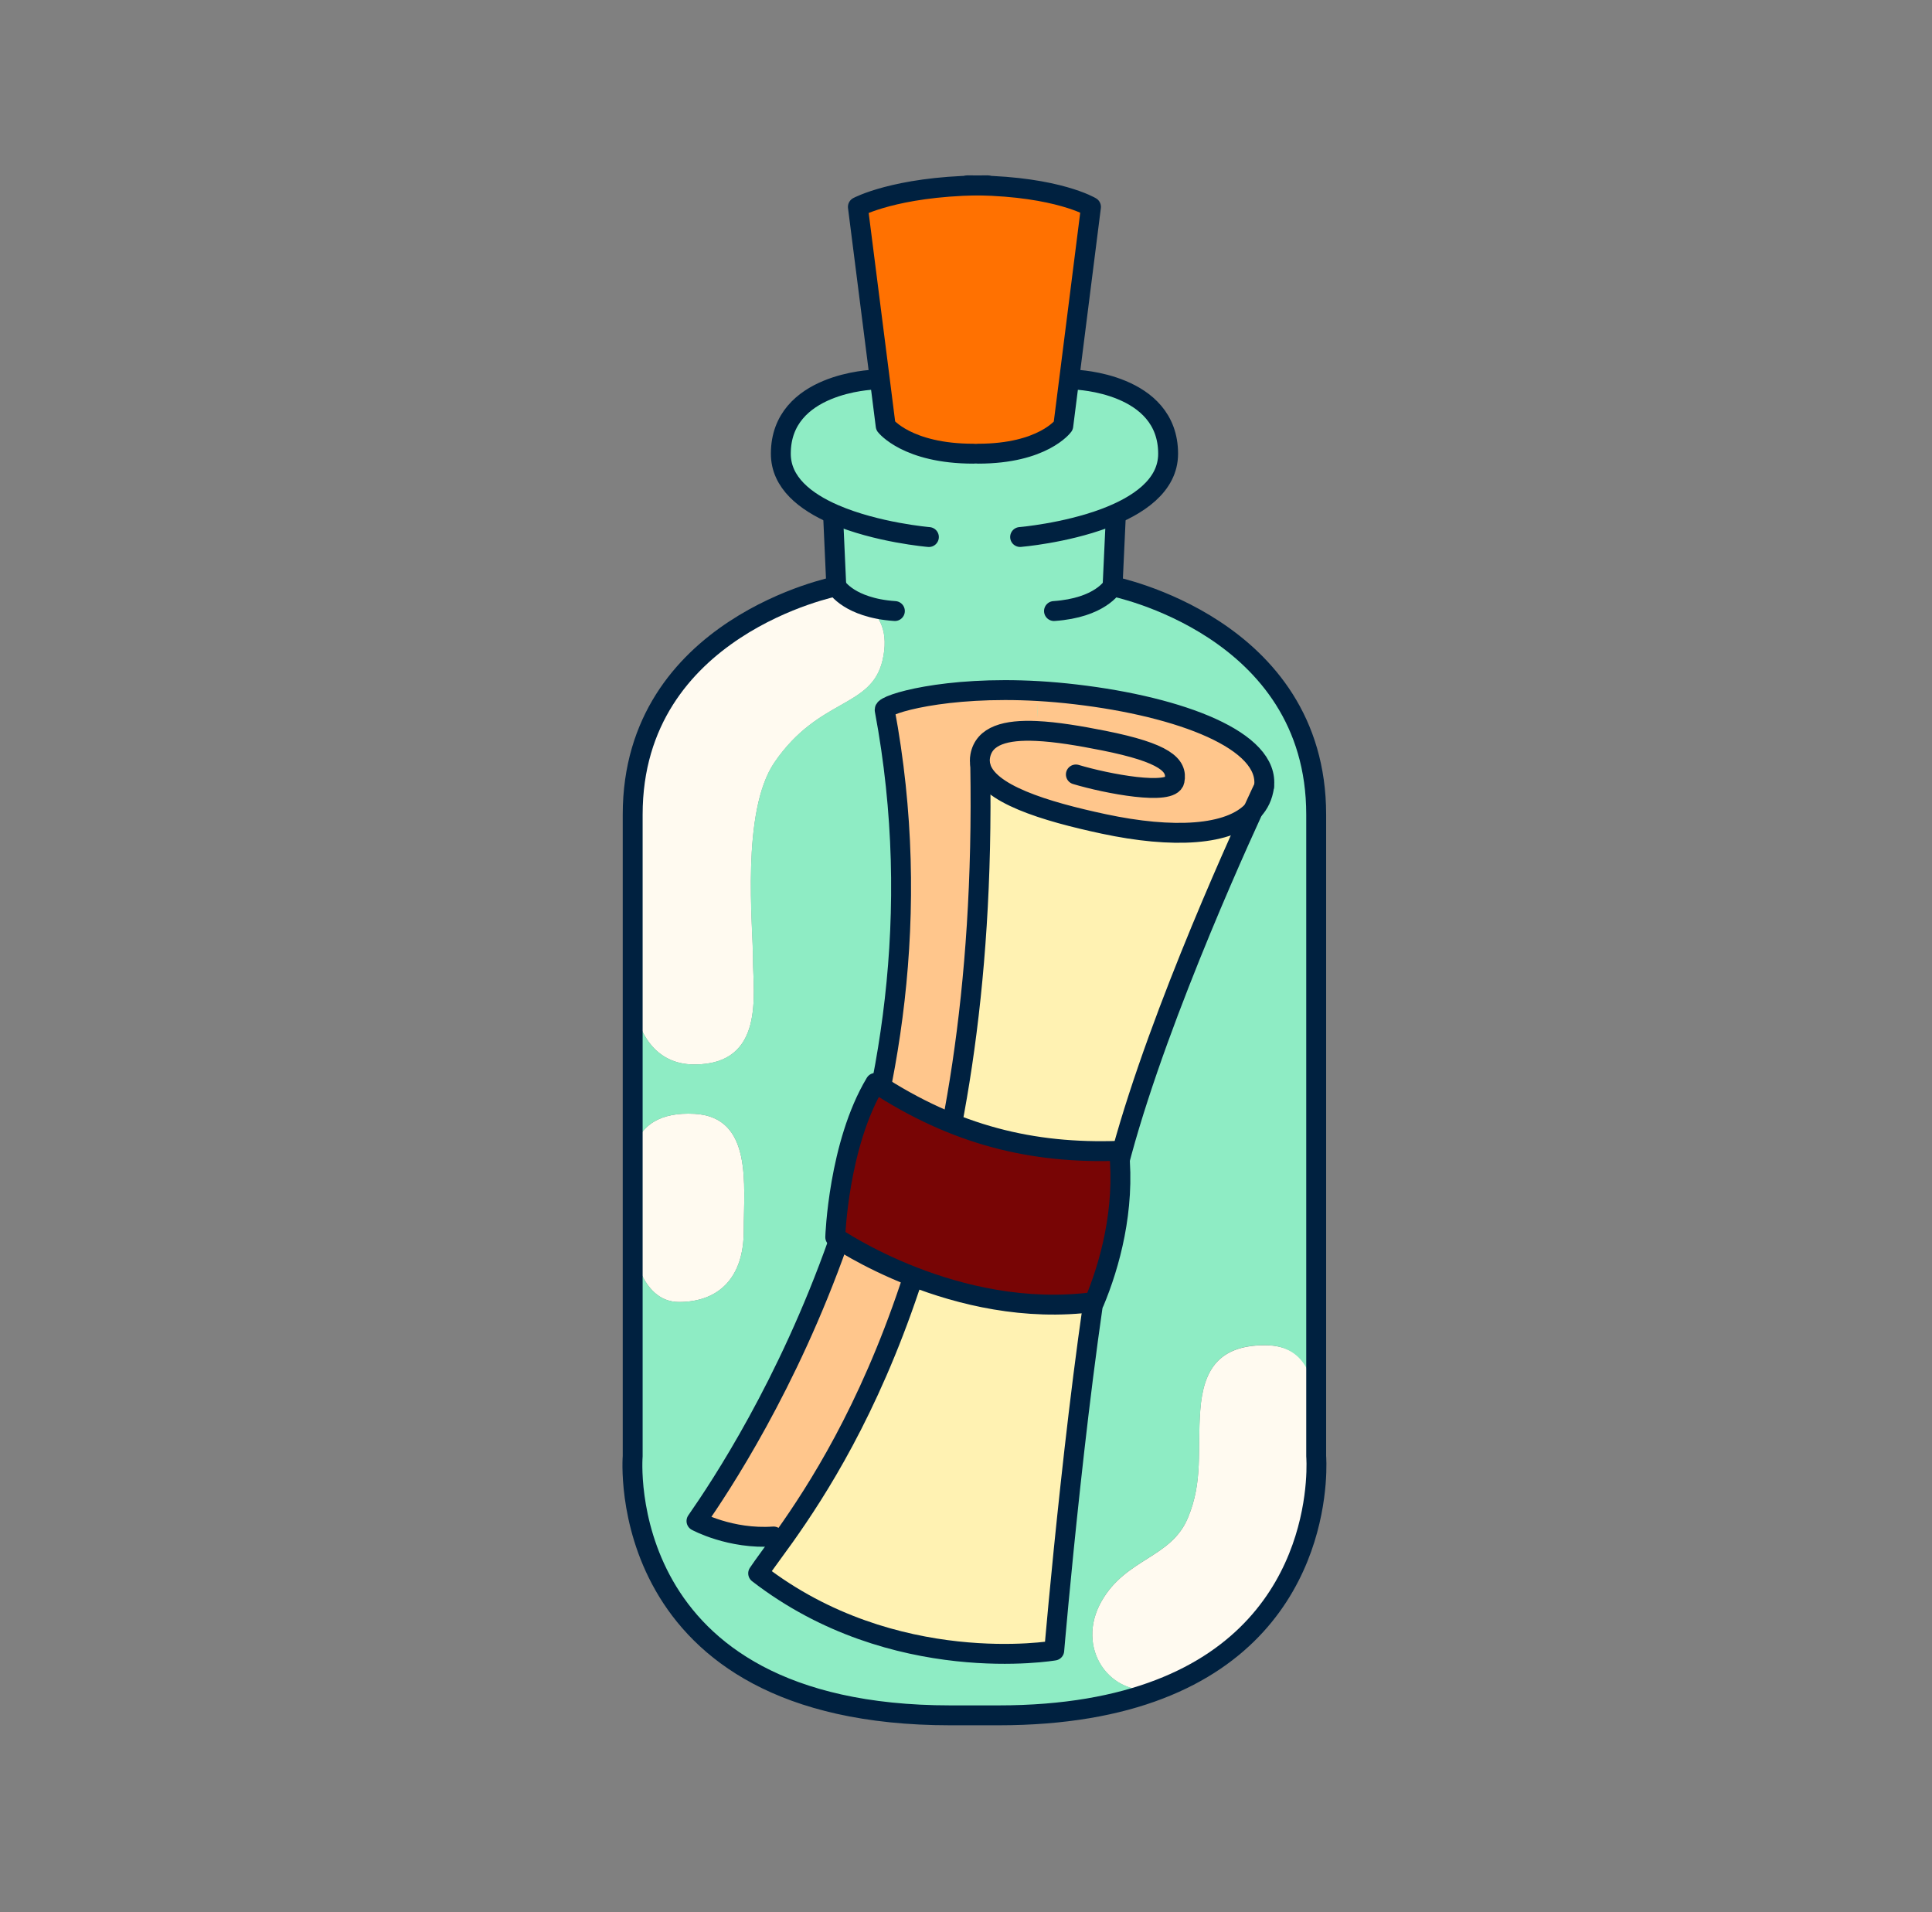 <svg xmlns="http://www.w3.org/2000/svg" width="97" height="96" fill="none" viewBox="0 0 97 96"><rect x="0" y="0" width="97" height="96" fill="#808080" stroke="none"/><path fill="#FF7101" d="M53.384 21.384C53.384 21.384 52.367 22.78 49.109 22.78H48.868C45.551 22.78 44.467 21.384 44.467 21.384L44.169 19.024L43.072 10.389C43.072 10.389 44.936 9.384 49.075 9.31C53.115 9.384 54.775 10.389 54.775 10.389L53.683 19.024L53.384 21.384Z"/><path fill="#FFFAF0" d="M58.194 84.814C55.684 85.261 53.972 82.72 55.306 80.387C56.543 78.22 58.793 78.236 59.64 76.207C60.416 74.352 60.106 72.802 60.262 70.789C60.416 68.775 61.188 67.538 63.513 67.538C65.839 67.538 66.041 69.584 66.041 70.759H66.08V73.11C66.08 73.11 66.782 81.526 58.191 84.816L58.194 84.814Z"/><path fill="#FFFAF0" d="M37.807 48.175C37.807 49.879 38.425 53.442 34.864 53.442C32.819 53.442 32.052 51.752 31.767 50.317V40.895C31.767 31.448 41.99 29.435 41.99 29.435C41.99 29.435 42.158 29.724 42.64 30.027C42.851 30.158 43.122 30.296 43.473 30.408C44.192 30.9 44.635 31.767 44.311 33.152C43.744 35.569 41.129 35.011 38.893 38.264C37.19 40.744 37.81 46.474 37.81 48.178L37.807 48.175Z"/><path fill="#FFFAF0" d="M31.765 57.85C32.13 56.449 33.165 55.832 34.862 55.919C37.805 56.073 37.341 59.477 37.341 61.803C37.341 64.129 36.104 65.366 34.09 65.366C32.077 65.366 31.765 62.423 31.765 62.423V57.85Z"/><path fill="#8EECC4" d="M41.887 25.819C40.429 25.188 39.201 24.226 39.201 22.777C39.201 19.214 43.843 19.061 43.843 19.061L44.167 19.021L44.465 21.381C44.465 21.381 45.549 22.777 48.866 22.777H49.107C52.363 22.777 53.382 21.381 53.382 21.381L53.68 19.021L54.002 19.061C54.002 19.061 58.648 19.214 58.648 22.777C58.648 24.391 57.122 25.401 55.455 26.024L56.017 26.028L55.859 29.433C55.859 29.433 66.082 31.446 66.082 40.893V70.752H66.043C66.043 69.577 65.722 67.531 63.515 67.531C61.19 67.531 60.418 68.769 60.265 70.782C60.106 72.795 60.418 74.345 59.642 76.2C58.795 78.232 56.545 78.213 55.308 80.381C53.974 82.715 55.685 85.255 58.196 84.807C56.107 85.61 53.467 86.111 50.131 86.111H47.723C30.681 86.118 31.765 73.108 31.765 73.108V62.423C31.765 62.423 32.077 65.366 34.09 65.366C36.104 65.366 37.341 64.124 37.341 61.803C37.341 59.482 37.807 56.073 34.862 55.919C33.163 55.832 32.128 56.45 31.765 57.85V50.315C32.05 51.75 32.819 53.44 34.862 53.44C38.425 53.44 37.805 49.877 37.805 48.173C37.805 46.47 37.188 40.739 38.889 38.26C41.127 35.009 43.742 35.565 44.307 33.147C44.63 31.765 44.187 30.898 43.469 30.404C43.218 30.232 42.934 30.105 42.635 30.023C42.153 29.72 41.986 29.43 41.986 29.43L41.832 26.026L41.885 25.815L41.887 25.819Z"/><path stroke="#002140" stroke-linecap="round" stroke-linejoin="round" stroke-width=".999" d="M49.575 9.303C49.403 9.303 49.238 9.303 49.075 9.308C44.938 9.381 43.072 10.387 43.072 10.387L44.169 19.021L44.467 21.381C44.467 21.381 45.551 22.777 48.868 22.777"/><path stroke="#002140" stroke-linecap="round" stroke-linejoin="round" stroke-width=".999" d="M43.845 19.063C43.845 19.063 39.203 19.216 39.203 22.779C39.203 24.228 40.431 25.188 41.889 25.821C44.017 26.742 46.637 26.962 46.637 26.962"/><path stroke="#002140" stroke-linecap="round" stroke-linejoin="round" stroke-width=".999" d="M44.929 30.677C44.337 30.638 43.859 30.537 43.471 30.408C43.12 30.294 42.849 30.158 42.638 30.027C42.156 29.724 41.988 29.435 41.988 29.435"/><path stroke="#002140" stroke-linecap="round" stroke-linejoin="round" stroke-width=".999" d="M48.584 9.303C48.751 9.303 48.917 9.303 49.075 9.308C53.116 9.381 54.775 10.387 54.775 10.387L53.683 19.021L53.384 21.381C53.384 21.381 52.367 22.777 49.109 22.777"/><path stroke="#002140" stroke-linecap="round" stroke-linejoin="round" stroke-width=".999" d="M54.002 19.063C54.002 19.063 58.648 19.216 58.648 22.779C58.648 24.393 57.122 25.404 55.455 26.026C53.441 26.776 51.217 26.96 51.217 26.96"/><path stroke="#002140" stroke-linecap="round" stroke-linejoin="round" stroke-width=".999" d="M56.017 26.03L55.859 29.435C55.859 29.435 66.082 31.448 66.082 40.895V73.108C66.082 73.108 66.785 81.524 58.194 84.814C56.105 85.617 53.465 86.118 50.129 86.118H47.721C30.681 86.118 31.765 73.108 31.765 73.108V40.895C31.765 31.448 41.988 29.435 41.988 29.435L41.834 26.03"/><path stroke="#002140" stroke-linecap="round" stroke-linejoin="round" stroke-width=".999" d="M52.918 30.677C55.239 30.518 55.859 29.435 55.859 29.435"/><path fill="#FFC68C" d="M44.415 35.631C44.415 35.356 47.415 34.419 52.138 34.692L52.037 36.697C50.505 36.625 49.403 36.917 49.215 37.952C49.185 38.115 49.19 38.269 49.22 38.418H49.215C49.61 61.257 42.663 72.524 39.403 77.127L38.836 77.137C36.669 77.29 34.965 76.361 34.965 76.361C37.445 72.802 48.283 56.229 44.412 35.631H44.415Z"/><path fill="#FFC68C" d="M63.463 39.499C63.463 39.499 63.256 39.929 62.914 40.679C61.743 41.956 58.873 42.101 55.411 41.359C52.48 40.732 49.523 39.846 49.22 38.416C49.19 38.267 49.185 38.113 49.215 37.95C49.403 36.914 50.505 36.625 52.036 36.694L52.138 34.69C52.739 34.724 53.361 34.777 54.016 34.857C59.282 35.475 63.775 37.178 63.463 39.499Z"/><path fill="#FFF2B2" d="M49.22 38.416C49.523 39.846 52.48 40.733 55.411 41.359C58.873 42.101 61.743 41.956 62.914 40.68C61.364 44.059 56.986 53.945 55.717 60.407C54.167 68.305 52.93 82.865 52.93 82.865C52.93 82.865 44.878 84.256 38.065 78.989C38.349 78.564 38.815 77.949 39.403 77.125C42.663 72.522 49.61 61.254 49.215 38.416H49.22Z"/><path stroke="#002140" stroke-linecap="round" stroke-linejoin="round" stroke-width=".999" d="M54.016 38.882C55.565 39.348 58.816 39.966 58.97 39.194C59.128 38.419 58.508 37.799 55.411 37.181C54.197 36.94 53.029 36.743 52.037 36.699C50.505 36.628 49.404 36.919 49.215 37.955C49.185 38.118 49.19 38.272 49.22 38.421C49.523 39.851 52.48 40.737 55.411 41.364C58.873 42.105 61.743 41.961 62.914 40.684C63.212 40.363 63.401 39.973 63.463 39.504C63.775 37.183 59.282 35.48 54.016 34.862C53.361 34.784 52.739 34.731 52.138 34.695C47.415 34.424 44.415 35.358 44.415 35.634C48.285 56.231 37.447 72.802 34.968 76.363C34.968 76.363 36.671 77.293 38.838 77.139"/><path stroke="#002140" stroke-linecap="round" stroke-linejoin="round" stroke-width=".999" d="M49.215 38.416C49.61 61.254 42.663 72.522 39.403 77.125C38.815 77.949 38.349 78.564 38.065 78.989C44.878 84.256 52.93 82.865 52.93 82.865C52.93 82.865 54.167 68.305 55.717 60.407C56.984 53.945 61.364 44.059 62.914 40.68C63.256 39.929 63.463 39.5 63.463 39.5"/><path fill="#780505" stroke="#002140" stroke-linecap="round" stroke-linejoin="round" stroke-width=".999" d="M43.949 54.369C47.975 57.003 51.846 57.932 56.183 57.776C56.493 60.719 55.719 63.507 54.943 65.364C47.973 66.294 41.935 62.111 41.935 62.111C41.935 62.111 42.089 57.464 43.949 54.367V54.369Z"/></svg>